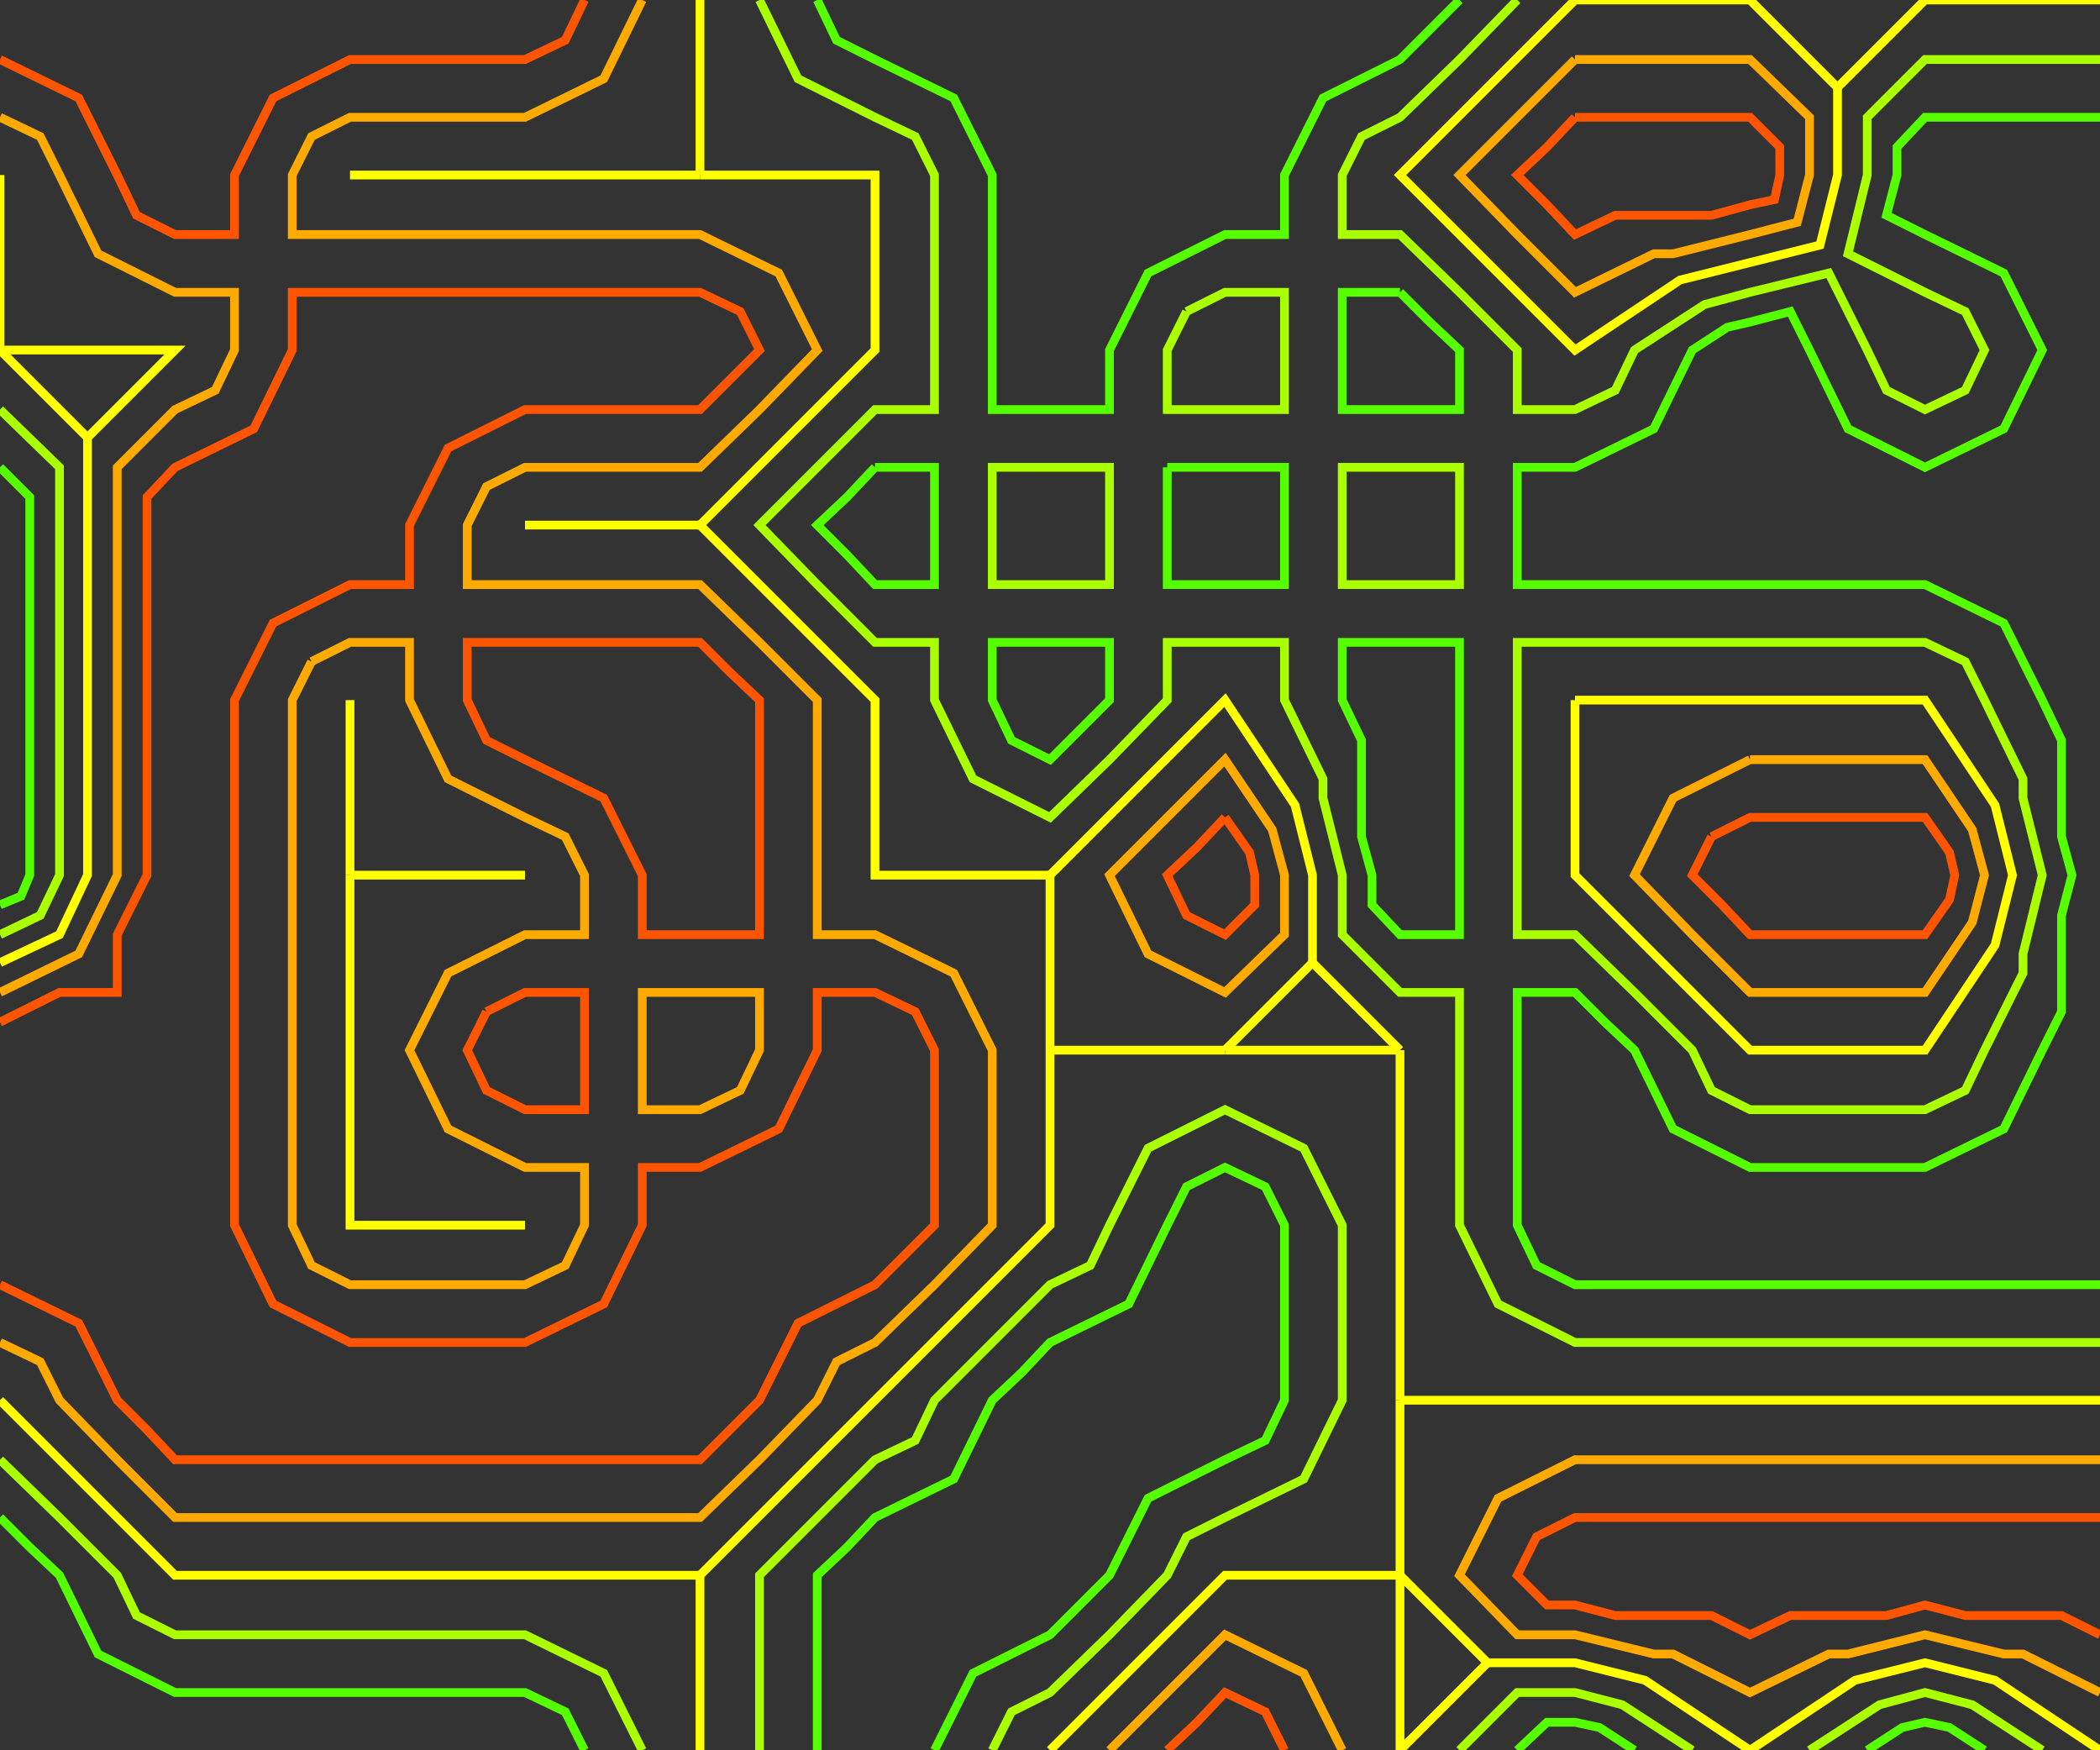 <svg xmlns="http://www.w3.org/2000/svg" version="1.1" x="1" y="1" width="12.0" height="10.0"> 
	<rect width="100%" height="100%" fill="#333333" stroke="none"/> 
	<path d="M 3.34,0.00 L 3.23,0.23 L 3.00,0.34 L 2.67,0.34 L 2.34,0.34 L 2.00,0.34 L 1.56,0.56 L 1.34,1.00 L 1.34,1.34 L 1.00,1.34 L 0.78,1.23 L 0.67,1.00 L 0.45,0.56 L 0.00,0.34 " stroke="rgb(255,85,0)" stroke-width="0.05" fill="none" /> 
	<path d="M 2.78,5.78 L 2.67,6.00 L 2.78,6.23 L 3.00,6.34 L 3.34,6.34 L 3.34,6.00 L 3.34,5.67 L 3.00,5.67 L 2.78,5.78 " stroke="rgb(255,85,0)" stroke-width="0.05" fill="none" /> 
	<path d="M 3.00,3.67 L 3.34,3.67 L 3.67,3.67 L 4.00,3.67 L 4.17,3.84 L 4.34,4.00 L 4.34,4.34 L 4.34,4.67 L 4.34,5.00 L 4.34,5.34 L 4.00,5.34 L 3.67,5.34 L 3.67,5.00 L 3.45,4.56 L 3.00,4.34 L 2.78,4.23 L 2.67,4.00 L 2.67,3.67 L 3.00,3.67 " stroke="rgb(255,85,0)" stroke-width="0.05" fill="none" /> 
	<path d="M 9.78,4.78 L 9.67,5.00 L 9.84,5.17 L 10.00,5.34 L 10.34,5.34 L 10.67,5.34 L 11.00,5.34 L 11.14,5.14 L 11.17,5.00 L 11.14,4.87 L 11.00,4.67 L 10.67,4.67 L 10.34,4.67 L 10.00,4.67 L 9.78,4.78 " stroke="rgb(255,85,0)" stroke-width="0.05" fill="none" /> 
	<path d="M 9.00,0.67 L 9.34,0.67 L 9.67,0.67 L 10.00,0.67 L 10.17,0.84 L 10.17,1.00 L 10.14,1.14 L 10.00,1.17 L 9.78,1.23 L 9.23,1.23 L 9.00,1.34 L 8.84,1.17 L 8.67,1.00 L 8.84,0.84 L 9.00,0.67 " stroke="rgb(255,85,0)" stroke-width="0.05" fill="none" /> 
	<path d="M 12.00,9.34 L 11.78,9.23 L 11.23,9.23 L 11.00,9.17 L 10.78,9.23 L 10.23,9.23 L 10.00,9.34 L 9.78,9.23 L 9.23,9.23 L 9.00,9.17 L 8.84,9.17 L 8.67,9.00 L 8.78,8.78 L 9.00,8.67 L 9.34,8.67 L 9.67,8.67 L 10.00,8.67 L 10.34,8.67 L 10.67,8.67 L 11.00,8.67 L 11.34,8.67 L 11.67,8.67 L 12.00,8.67 " stroke="rgb(255,85,0)" stroke-width="0.05" fill="none" /> 
	<path d="M 7.00,4.67 L 7.14,4.87 L 7.17,5.00 L 7.17,5.17 L 7.00,5.34 L 6.78,5.23 L 6.67,5.00 L 6.84,4.84 L 7.00,4.67 " stroke="rgb(255,85,0)" stroke-width="0.05" fill="none" /> 
	<path d="M 7.34,10.00 L 7.23,9.78 L 7.00,9.67 L 6.84,9.84 L 6.67,10.00 " stroke="rgb(255,85,0)" stroke-width="0.05" fill="none" /> 
	<path d="M 0.00,5.84 L 0.34,5.67 L 0.67,5.67 L 0.67,5.34 L 0.84,5.00 L 0.84,4.84 L 0.84,4.17 L 0.84,4.00 L 0.84,3.84 L 0.84,3.17 L 0.84,3.00 L 0.84,2.84 L 1.00,2.67 L 1.45,2.45 L 1.67,2.00 L 1.67,1.67 L 2.00,1.67 L 2.34,1.67 L 2.67,1.67 L 3.00,1.67 L 3.34,1.67 L 3.67,1.67 L 4.00,1.67 L 4.23,1.78 L 4.34,2.00 L 4.17,2.17 L 4.00,2.34 L 3.67,2.34 L 3.34,2.34 L 3.00,2.34 L 2.56,2.56 L 2.34,3.00 L 2.34,3.34 L 2.00,3.34 L 1.56,3.56 L 1.34,4.00 L 1.34,4.34 L 1.34,4.67 L 1.34,5.00 L 1.34,5.34 L 1.34,5.67 L 1.34,6.00 L 1.34,6.34 L 1.34,6.67 L 1.34,7.00 L 1.56,7.45 L 2.00,7.67 L 2.34,7.67 L 2.67,7.67 L 3.00,7.67 L 3.45,7.45 L 3.67,7.00 L 3.67,6.67 L 4.00,6.67 L 4.45,6.45 L 4.67,6.00 L 4.67,5.67 L 5.00,5.67 L 5.23,5.78 L 5.34,6.00 L 5.34,6.34 L 5.34,6.67 L 5.34,7.00 L 5.17,7.17 L 5.00,7.34 L 4.56,7.56 L 4.34,8.00 L 4.17,8.17 L 4.00,8.34 L 3.67,8.34 L 3.34,8.34 L 3.00,8.34 L 2.67,8.34 L 2.34,8.34 L 2.00,8.34 L 1.67,8.34 L 1.34,8.34 L 1.00,8.34 L 0.84,8.17 L 0.67,8.00 L 0.45,7.56 L 0.00,7.34 " stroke="rgb(255,85,0)" stroke-width="0.05" fill="none" /> 
	<path d="M 12.00,8.34 L 11.67,8.34 L 11.34,8.34 L 11.00,8.34 L 10.67,8.34 L 10.34,8.34 L 10.00,8.34 L 9.67,8.34 L 9.34,8.34 L 9.00,8.34 L 8.56,8.56 L 8.34,9.00 L 8.67,9.34 L 9.00,9.34 L 9.45,9.45 L 9.56,9.45 L 10.00,9.67 L 10.45,9.45 L 10.56,9.45 L 11.00,9.34 L 11.45,9.45 L 11.56,9.45 L 12.00,9.67 " stroke="rgb(255,170,0)" stroke-width="0.05" fill="none" /> 
	<path d="M 4.00,5.67 L 4.34,5.67 L 4.34,6.00 L 4.23,6.23 L 4.00,6.34 L 3.67,6.34 L 3.67,6.00 L 3.67,5.67 L 4.00,5.67 " stroke="rgb(255,170,0)" stroke-width="0.05" fill="none" /> 
	<path d="M 10.00,4.34 L 10.34,4.34 L 10.67,4.34 L 11.00,4.34 L 11.27,4.74 L 11.34,5.00 L 11.27,5.27 L 11.00,5.67 L 10.67,5.67 L 10.34,5.67 L 10.00,5.67 L 9.67,5.34 L 9.34,5.00 L 9.56,4.56 L 10.00,4.34 " stroke="rgb(255,170,0)" stroke-width="0.05" fill="none" /> 
	<path d="M 9.00,0.34 L 9.34,0.34 L 9.67,0.34 L 10.00,0.34 L 10.34,0.67 L 10.34,1.00 L 10.27,1.27 L 10.00,1.34 L 9.56,1.45 L 9.45,1.45 L 9.00,1.67 L 8.67,1.34 L 8.34,1.00 L 8.67,0.67 L 9.00,0.34 " stroke="rgb(255,170,0)" stroke-width="0.05" fill="none" /> 
	<path d="M 0.00,5.67 L 0.45,5.45 L 0.67,5.00 L 0.67,4.67 L 0.67,4.34 L 0.67,4.00 L 0.67,3.67 L 0.67,3.34 L 0.67,3.00 L 0.67,2.67 L 1.00,2.34 L 1.23,2.23 L 1.34,2.00 L 1.34,1.67 L 1.00,1.67 L 0.56,1.45 L 0.34,1.00 L 0.23,0.78 L 0.00,0.67 " stroke="rgb(255,170,0)" stroke-width="0.05" fill="none" /> 
	<path d="M 1.78,3.78 L 1.67,4.00 L 1.67,4.34 L 1.67,4.67 L 1.67,5.00 L 1.67,5.34 L 1.67,5.67 L 1.67,6.00 L 1.67,6.34 L 1.67,6.67 L 1.67,7.00 L 1.78,7.23 L 2.00,7.34 L 2.34,7.34 L 2.67,7.34 L 3.00,7.34 L 3.23,7.23 L 3.34,7.00 L 3.34,6.67 L 3.00,6.67 L 2.56,6.45 L 2.34,6.00 L 2.56,5.56 L 3.00,5.34 L 3.34,5.34 L 3.34,5.00 L 3.23,4.78 L 3.00,4.67 L 2.56,4.45 L 2.34,4.00 L 2.34,3.67 L 2.00,3.67 L 1.78,3.78 " stroke="rgb(255,170,0)" stroke-width="0.05" fill="none" /> 
	<path d="M 7.67,10.00 L 7.45,9.56 L 7.00,9.34 L 6.67,9.67 L 6.34,10.00 " stroke="rgb(255,170,0)" stroke-width="0.05" fill="none" /> 
	<path d="M 6.67,4.67 L 6.34,5.00 L 6.56,5.45 L 7.00,5.67 L 7.34,5.34 L 7.34,5.00 L 7.27,4.74 L 7.00,4.34 L 6.67,4.67 " stroke="rgb(255,170,0)" stroke-width="0.05" fill="none" /> 
	<path d="M 3.67,0.00 L 3.45,0.45 L 3.00,0.67 L 2.67,0.67 L 2.34,0.67 L 2.00,0.67 L 1.78,0.78 L 1.67,1.00 L 1.67,1.34 L 2.00,1.34 L 2.34,1.34 L 2.67,1.34 L 3.00,1.34 L 3.34,1.34 L 3.67,1.34 L 4.00,1.34 L 4.45,1.56 L 4.67,2.00 L 4.34,2.34 L 4.00,2.67 L 3.67,2.67 L 3.34,2.67 L 3.00,2.67 L 2.78,2.78 L 2.67,3.00 L 2.67,3.34 L 3.00,3.34 L 3.34,3.34 L 3.67,3.34 L 4.00,3.34 L 4.34,3.67 L 4.67,4.00 L 4.67,4.34 L 4.67,4.67 L 4.67,5.00 L 4.67,5.34 L 5.00,5.34 L 5.45,5.56 L 5.67,6.00 L 5.67,6.34 L 5.67,6.67 L 5.67,7.00 L 5.34,7.34 L 5.00,7.67 L 4.78,7.78 L 4.67,8.00 L 4.34,8.34 L 4.00,8.67 L 3.67,8.67 L 3.34,8.67 L 3.00,8.67 L 2.67,8.67 L 2.34,8.67 L 2.00,8.67 L 1.67,8.67 L 1.34,8.67 L 1.00,8.67 L 0.67,8.34 L 0.34,8.00 L 0.23,7.78 L 0.00,7.67 " stroke="rgb(255,170,0)" stroke-width="0.05" fill="none" /> 
	<path d="M 8.50,9.50 L 8.00,9.00 " stroke="rgb(255,255,0)" stroke-width="0.05" fill="none" /> 
	<path d="M 7.50,5.50 L 7.50,5.00 L 7.40,4.60 L 7.00,4.00 L 6.50,4.50 L 6.00,5.00 " stroke="rgb(255,255,0)" stroke-width="0.05" fill="none" /> 
	<path d="M 8.00,6.00 L 8.00,7.00 L 8.00,8.00 " stroke="rgb(255,255,0)" stroke-width="0.05" fill="none" /> 
	<path d="M 2.00,5.00 L 2.00,6.00 L 2.00,7.00 L 3.00,7.00 " stroke="rgb(255,255,0)" stroke-width="0.05" fill="none" /> 
	<path d="M 0.00,2.00 L 0.00,1.00 " stroke="rgb(255,255,0)" stroke-width="0.05" fill="none" /> 
	<path d="M 2.00,5.00 L 3.00,5.00 " stroke="rgb(255,255,0)" stroke-width="0.05" fill="none" /> 
	<path d="M 9.00,4.00 L 10.00,4.00 L 11.00,4.00 L 11.40,4.60 L 11.50,5.00 L 11.40,5.40 L 11.00,6.00 L 10.00,6.00 L 9.50,5.50 L 9.00,5.00 L 9.00,4.00 " stroke="rgb(255,255,0)" stroke-width="0.05" fill="none" /> 
	<path d="M 8.50,9.50 L 9.00,9.50 L 9.40,9.60 L 10.00,10.00 L 10.60,9.60 L 11.00,9.50 L 11.40,9.60 L 12.00,10.00 " stroke="rgb(255,255,0)" stroke-width="0.05" fill="none" /> 
	<path d="M 2.00,5.00 L 2.00,4.00 " stroke="rgb(255,255,0)" stroke-width="0.05" fill="none" /> 
	<path d="M 6.00,6.00 L 6.00,5.00 " stroke="rgb(255,255,0)" stroke-width="0.05" fill="none" /> 
	<path d="M 6.00,6.00 L 7.00,6.00 " stroke="rgb(255,255,0)" stroke-width="0.05" fill="none" /> 
	<path d="M 7.00,6.00 L 7.50,5.50 " stroke="rgb(255,255,0)" stroke-width="0.05" fill="none" /> 
	<path d="M 7.50,5.50 L 8.00,6.00 " stroke="rgb(255,255,0)" stroke-width="0.05" fill="none" /> 
	<path d="M 0.00,2.00 L 1.00,2.00 L 0.50,2.50 " stroke="rgb(255,255,0)" stroke-width="0.05" fill="none" /> 
	<path d="M 4.00,9.00 L 4.00,10.00 " stroke="rgb(255,255,0)" stroke-width="0.05" fill="none" /> 
	<path d="M 8.00,8.00 L 8.00,9.00 " stroke="rgb(255,255,0)" stroke-width="0.05" fill="none" /> 
	<path d="M 8.00,6.00 L 7.00,6.00 " stroke="rgb(255,255,0)" stroke-width="0.05" fill="none" /> 
	<path d="M 10.50,0.50 L 11.00,0.00 L 12.00,0.00 " stroke="rgb(255,255,0)" stroke-width="0.05" fill="none" /> 
	<path d="M 4.00,9.00 L 3.00,9.00 L 2.00,9.00 L 1.00,9.00 L 0.50,8.50 L 0.00,8.00 " stroke="rgb(255,255,0)" stroke-width="0.05" fill="none" /> 
	<path d="M 4.00,3.00 L 3.00,3.00 " stroke="rgb(255,255,0)" stroke-width="0.05" fill="none" /> 
	<path d="M 0.50,2.50 L 0.50,3.00 L 0.50,3.50 L 0.50,4.00 L 0.50,4.50 L 0.50,5.00 L 0.34,5.34 L 0.00,5.50 " stroke="rgb(255,255,0)" stroke-width="0.05" fill="none" /> 
	<path d="M 8.00,9.00 L 8.00,10.00 L 8.50,9.50 " stroke="rgb(255,255,0)" stroke-width="0.05" fill="none" /> 
	<path d="M 4.00,1.00 L 4.00,0.00 " stroke="rgb(255,255,0)" stroke-width="0.05" fill="none" /> 
	<path d="M 4.00,1.00 L 5.00,1.00 L 5.00,2.00 L 4.50,2.50 L 4.00,3.00 " stroke="rgb(255,255,0)" stroke-width="0.05" fill="none" /> 
	<path d="M 4.00,3.00 L 4.50,3.50 L 5.00,4.00 L 5.00,5.00 L 6.00,5.00 " stroke="rgb(255,255,0)" stroke-width="0.05" fill="none" /> 
	<path d="M 4.00,1.00 L 3.00,1.00 L 2.00,1.00 " stroke="rgb(255,255,0)" stroke-width="0.05" fill="none" /> 
	<path d="M 8.00,9.00 L 7.00,9.00 L 6.50,9.50 L 6.00,10.00 " stroke="rgb(255,255,0)" stroke-width="0.05" fill="none" /> 
	<path d="M 8.00,8.00 L 9.00,8.00 L 10.00,8.00 L 11.00,8.00 L 12.00,8.00 " stroke="rgb(255,255,0)" stroke-width="0.05" fill="none" /> 
	<path d="M 0.50,2.50 L 0.00,2.00 " stroke="rgb(255,255,0)" stroke-width="0.05" fill="none" /> 
	<path d="M 6.00,6.00 L 6.00,7.00 L 5.50,7.50 L 5.00,8.00 L 4.50,8.50 L 4.00,9.00 " stroke="rgb(255,255,0)" stroke-width="0.05" fill="none" /> 
	<path d="M 10.50,0.50 L 10.00,0.00 L 9.00,0.00 L 8.50,0.50 L 8.00,1.00 L 8.50,1.50 L 9.00,2.00 L 9.60,1.60 L 10.00,1.50 L 10.40,1.40 L 10.50,1.00 L 10.50,0.50 " stroke="rgb(255,255,0)" stroke-width="0.05" fill="none" /> 
	<path d="M 12.00,7.67 L 11.67,7.67 L 11.34,7.67 L 11.00,7.67 L 10.67,7.67 L 10.34,7.67 L 10.00,7.67 L 9.67,7.67 L 9.34,7.67 L 9.00,7.67 L 8.56,7.45 L 8.34,7.00 L 8.34,6.67 L 8.34,6.34 L 8.34,6.00 L 8.34,5.67 L 8.00,5.67 L 7.67,5.34 L 7.67,5.00 L 7.56,4.56 L 7.56,4.45 L 7.34,4.00 L 7.34,3.67 L 7.00,3.67 L 6.67,3.67 L 6.67,4.00 L 6.34,4.34 L 6.00,4.67 L 5.56,4.45 L 5.34,4.00 L 5.34,3.67 L 5.00,3.67 L 4.67,3.34 L 4.34,3.00 L 4.67,2.67 L 5.00,2.34 L 5.34,2.34 L 5.34,2.00 L 5.34,1.67 L 5.34,1.34 L 5.34,1.00 L 5.23,0.78 L 5.00,0.67 L 4.56,0.45 L 4.34,0.00 " stroke="rgb(170,255,0)" stroke-width="0.05" fill="none" /> 
	<path d="M 8.67,0.00 L 8.34,0.34 L 8.00,0.67 L 7.78,0.78 L 7.67,1.00 L 7.67,1.34 L 8.00,1.34 L 8.34,1.67 L 8.67,2.00 L 8.67,2.34 L 9.00,2.34 L 9.23,2.23 L 9.34,2.00 L 9.74,1.74 L 10.00,1.67 L 10.45,1.56 L 10.67,2.00 L 10.78,2.23 L 11.00,2.34 L 11.23,2.23 L 11.34,2.00 L 11.23,1.78 L 11.00,1.67 L 10.56,1.45 L 10.67,1.00 L 10.67,0.67 L 11.00,0.34 L 11.34,0.34 L 11.67,0.34 L 12.00,0.34 " stroke="rgb(170,255,0)" stroke-width="0.05" fill="none" /> 
	<path d="M 10.34,10.00 L 10.74,9.74 L 11.00,9.67 L 11.27,9.74 L 11.67,10.00 " stroke="rgb(170,255,0)" stroke-width="0.05" fill="none" /> 
	<path d="M 0.00,2.34 L 0.34,2.67 L 0.34,3.00 L 0.34,3.34 L 0.34,3.67 L 0.34,4.00 L 0.34,4.34 L 0.34,4.67 L 0.34,5.00 L 0.23,5.23 L 0.00,5.34 " stroke="rgb(170,255,0)" stroke-width="0.05" fill="none" /> 
	<path d="M 3.67,10.00 L 3.45,9.56 L 3.00,9.34 L 2.67,9.34 L 2.34,9.34 L 2.00,9.34 L 1.67,9.34 L 1.34,9.34 L 1.00,9.34 L 0.78,9.23 L 0.67,9.00 L 0.34,8.67 L 0.00,8.34 " stroke="rgb(170,255,0)" stroke-width="0.05" fill="none" /> 
	<path d="M 6.78,1.78 L 6.67,2.00 L 6.67,2.34 L 7.00,2.34 L 7.34,2.34 L 7.34,2.00 L 7.34,1.67 L 7.00,1.67 L 6.78,1.78 " stroke="rgb(170,255,0)" stroke-width="0.05" fill="none" /> 
	<path d="M 8.00,2.67 L 8.34,2.67 L 8.34,3.00 L 8.34,3.34 L 8.00,3.34 L 7.67,3.34 L 7.67,3.00 L 7.67,2.67 L 8.00,2.67 " stroke="rgb(170,255,0)" stroke-width="0.05" fill="none" /> 
	<path d="M 8.34,10.00 L 8.67,9.67 L 9.00,9.67 L 9.27,9.74 L 9.67,10.00 " stroke="rgb(170,255,0)" stroke-width="0.05" fill="none" /> 
	<path d="M 6.00,2.67 L 6.34,2.67 L 6.34,3.00 L 6.34,3.34 L 6.00,3.34 L 5.67,3.34 L 5.67,3.00 L 5.67,2.67 L 6.00,2.67 " stroke="rgb(170,255,0)" stroke-width="0.05" fill="none" /> 
	<path d="M 9.00,3.67 L 9.34,3.67 L 9.67,3.67 L 10.00,3.67 L 10.34,3.67 L 10.67,3.67 L 11.00,3.67 L 11.23,3.78 L 11.34,4.00 L 11.56,4.45 L 11.56,4.56 L 11.67,5.00 L 11.56,5.45 L 11.56,5.56 L 11.34,6.00 L 11.23,6.23 L 11.00,6.34 L 10.67,6.34 L 10.34,6.34 L 10.00,6.34 L 9.78,6.23 L 9.67,6.00 L 9.34,5.67 L 9.00,5.34 L 8.67,5.34 L 8.67,5.00 L 8.67,4.67 L 8.67,4.34 L 8.67,4.00 L 8.67,3.67 L 9.00,3.67 " stroke="rgb(170,255,0)" stroke-width="0.05" fill="none" /> 
	<path d="M 5.67,10.00 L 5.78,9.78 L 6.00,9.67 L 6.34,9.34 L 6.67,9.00 L 6.78,8.78 L 7.00,8.67 L 7.45,8.45 L 7.67,8.00 L 7.67,7.67 L 7.67,7.34 L 7.67,7.00 L 7.45,6.56 L 7.00,6.34 L 6.56,6.56 L 6.34,7.00 L 6.23,7.23 L 6.00,7.34 L 5.67,7.67 L 5.34,8.00 L 5.23,8.23 L 5.00,8.34 L 4.67,8.67 L 4.34,9.00 L 4.34,9.34 L 4.34,9.67 L 4.34,10.00 " stroke="rgb(170,255,0)" stroke-width="0.05" fill="none" /> 
	<path d="M 4.67,0.00 L 4.78,0.23 L 5.00,0.34 L 5.45,0.56 L 5.67,1.00 L 5.67,1.34 L 5.67,1.67 L 5.67,2.00 L 5.67,2.34 L 6.00,2.34 L 6.34,2.34 L 6.34,2.00 L 6.56,1.56 L 7.00,1.34 L 7.34,1.34 L 7.34,1.00 L 7.56,0.56 L 8.00,0.34 L 8.17,0.17 L 8.34,0.00 " stroke="rgb(85,255,0)" stroke-width="0.05" fill="none" /> 
	<path d="M 3.34,10.00 L 3.23,9.78 L 3.00,9.67 L 2.67,9.67 L 2.34,9.67 L 2.00,9.67 L 1.67,9.67 L 1.34,9.67 L 1.00,9.67 L 0.56,9.45 L 0.34,9.00 L 0.17,8.84 L 0.00,8.67 " stroke="rgb(85,255,0)" stroke-width="0.05" fill="none" /> 
	<path d="M 4.67,10.00 L 4.67,9.67 L 4.67,9.34 L 4.67,9.00 L 4.84,8.84 L 5.00,8.67 L 5.45,8.45 L 5.67,8.00 L 5.84,7.84 L 6.00,7.67 L 6.45,7.45 L 6.67,7.00 L 6.78,6.78 L 7.00,6.67 L 7.23,6.78 L 7.34,7.00 L 7.34,7.34 L 7.34,7.67 L 7.34,8.00 L 7.23,8.23 L 7.00,8.34 L 6.56,8.56 L 6.34,9.00 L 6.17,9.17 L 6.00,9.34 L 5.56,9.56 L 5.34,10.00 " stroke="rgb(85,255,0)" stroke-width="0.05" fill="none" /> 
	<path d="M 5.00,2.67 L 5.34,2.67 L 5.34,3.00 L 5.34,3.34 L 5.00,3.34 L 4.84,3.17 L 4.67,3.00 L 4.84,2.84 L 5.00,2.67 " stroke="rgb(85,255,0)" stroke-width="0.05" fill="none" /> 
	<path d="M 6.67,2.67 L 6.67,3.00 L 6.67,3.34 L 7.00,3.34 L 7.34,3.34 L 7.34,3.00 L 7.34,2.67 L 7.00,2.67 L 6.67,2.67 " stroke="rgb(85,255,0)" stroke-width="0.05" fill="none" /> 
	<path d="M 12.00,7.34 L 11.67,7.34 L 11.34,7.34 L 11.00,7.34 L 10.67,7.34 L 10.34,7.34 L 10.00,7.34 L 9.67,7.34 L 9.34,7.34 L 9.00,7.34 L 8.78,7.23 L 8.67,7.00 L 8.67,6.67 L 8.67,6.34 L 8.67,6.00 L 8.67,5.67 L 9.00,5.67 L 9.17,5.84 L 9.34,6.00 L 9.56,6.45 L 10.00,6.67 L 10.34,6.67 L 10.67,6.67 L 11.00,6.67 L 11.45,6.45 L 11.67,6.00 L 11.78,5.78 L 11.78,5.23 L 11.84,5.00 L 11.78,4.78 L 11.78,4.23 L 11.67,4.00 L 11.45,3.56 L 11.00,3.34 L 10.67,3.34 L 10.34,3.34 L 10.00,3.34 L 9.67,3.34 L 9.34,3.34 L 9.00,3.34 L 8.67,3.34 L 8.67,3.00 L 8.67,2.67 L 9.00,2.67 L 9.45,2.45 L 9.67,2.00 L 9.87,1.87 L 10.00,1.84 L 10.23,1.78 L 10.34,2.00 L 10.56,2.45 L 11.00,2.67 L 11.45,2.45 L 11.67,2.00 L 11.45,1.56 L 11.00,1.34 L 10.78,1.23 L 10.84,1.00 L 10.84,0.84 L 11.00,0.67 L 11.34,0.67 L 11.67,0.67 L 12.00,0.67 " stroke="rgb(85,255,0)" stroke-width="0.05" fill="none" /> 
	<path d="M 9.34,10.00 L 9.14,9.87 L 9.00,9.84 L 8.84,9.84 L 8.67,10.00 " stroke="rgb(85,255,0)" stroke-width="0.05" fill="none" /> 
	<path d="M 6.00,3.67 L 6.34,3.67 L 6.34,4.00 L 6.17,4.17 L 6.00,4.34 L 5.78,4.23 L 5.67,4.00 L 5.67,3.67 L 6.00,3.67 " stroke="rgb(85,255,0)" stroke-width="0.05" fill="none" /> 
	<path d="M 11.34,10.00 L 11.14,9.87 L 11.00,9.84 L 10.87,9.87 L 10.67,10.00 " stroke="rgb(85,255,0)" stroke-width="0.05" fill="none" /> 
	<path d="M 8.00,1.67 L 8.17,1.84 L 8.34,2.00 L 8.34,2.34 L 8.00,2.34 L 7.67,2.34 L 7.67,2.00 L 7.67,1.67 L 8.00,1.67 " stroke="rgb(85,255,0)" stroke-width="0.05" fill="none" /> 
	<path d="M 0.00,5.17 L 0.12,5.12 L 0.17,5.00 L 0.17,4.84 L 0.17,4.17 L 0.17,4.00 L 0.17,3.84 L 0.17,3.17 L 0.17,3.00 L 0.17,2.84 L 0.00,2.67 " stroke="rgb(85,255,0)" stroke-width="0.05" fill="none" /> 
	<path d="M 8.00,3.67 L 8.34,3.67 L 8.34,4.00 L 8.34,4.34 L 8.34,4.67 L 8.34,5.00 L 8.34,5.34 L 8.00,5.34 L 7.84,5.17 L 7.84,5.00 L 7.78,4.78 L 7.78,4.23 L 7.67,4.00 L 7.67,3.67 L 8.00,3.67 " stroke="rgb(85,255,0)" stroke-width="0.05" fill="none" /> 
</svg>